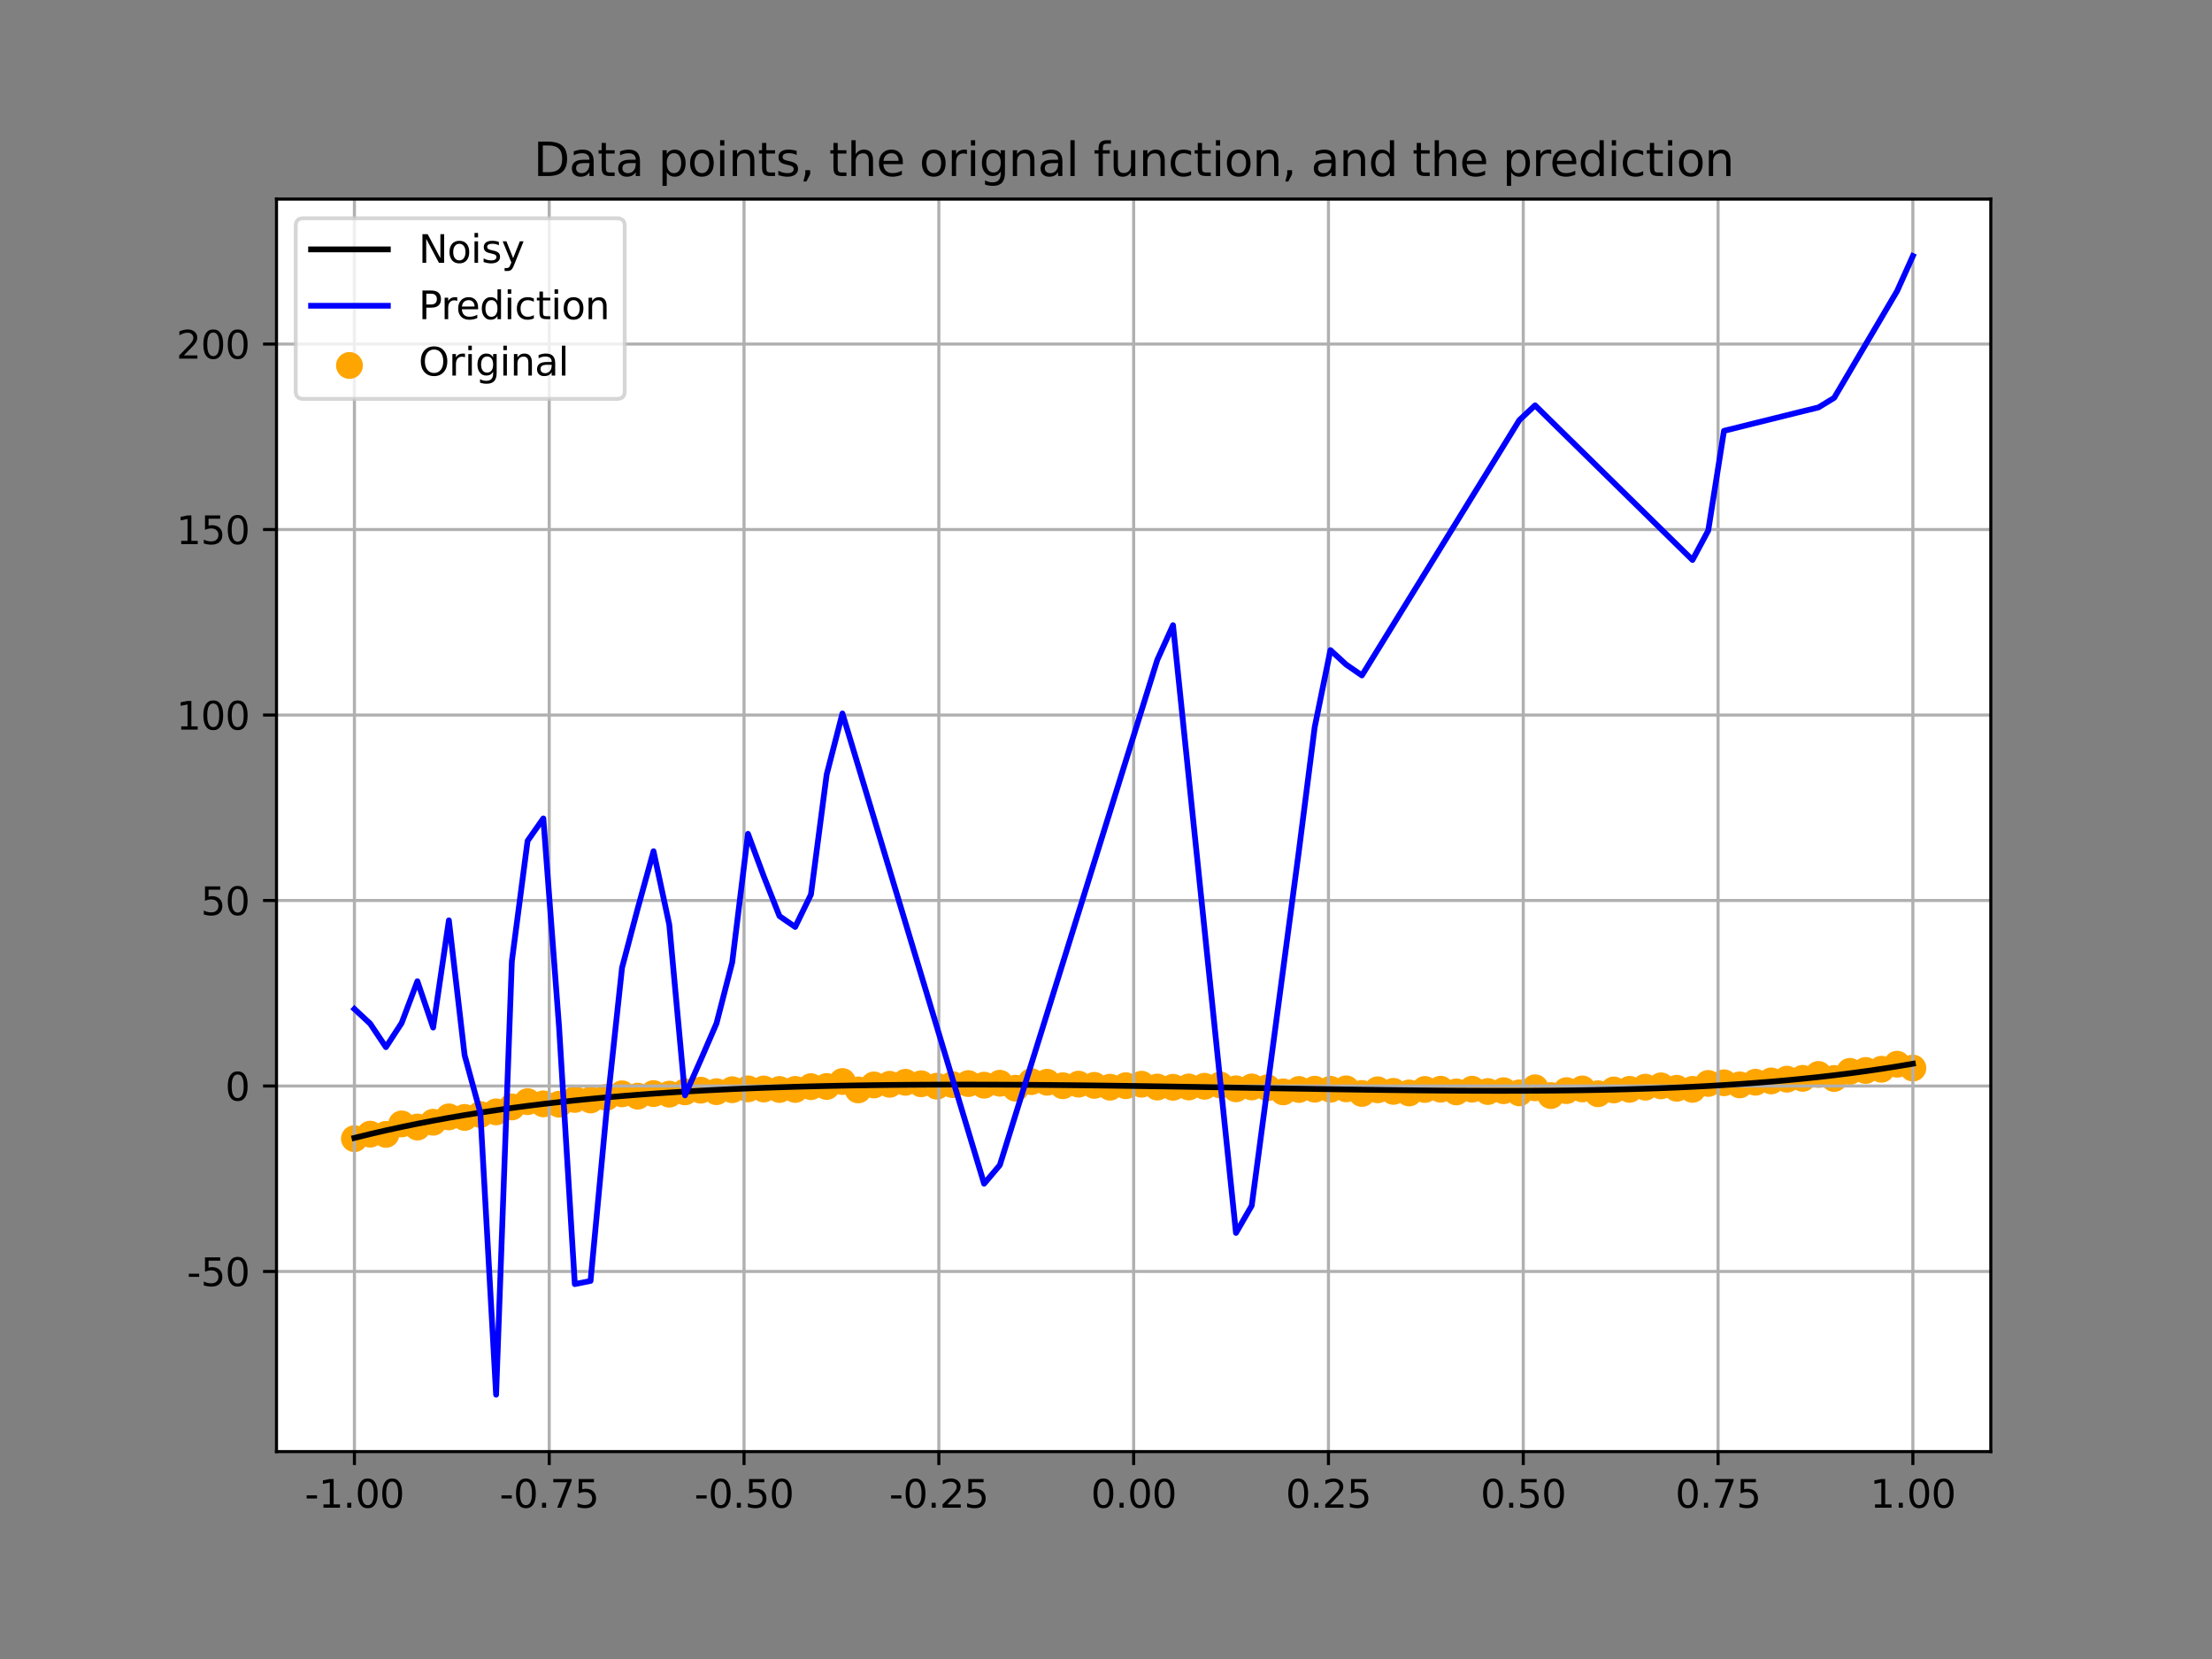 <?xml version="1.0" encoding="utf-8" standalone="no"?>
<!DOCTYPE svg PUBLIC "-//W3C//DTD SVG 1.1//EN"
  "http://www.w3.org/Graphics/SVG/1.1/DTD/svg11.dtd">
<svg height="432pt" version="1.1" viewBox="0 0 576 432" width="576pt" xmlns="http://www.w3.org/2000/svg" xmlns:xlink="http://www.w3.org/1999/xlink">
 <rect x="0" y="0" width="576" height="432" fill="#808080" stroke="none"/>
 <defs>
  <style type="text/css">*{stroke-linecap:butt;stroke-linejoin:round;}</style>
 </defs>
 <g id="figure_1">
  <g id="patch_1">
   <path d="M 0 432 
L 576 432 
L 576 0 
L 0 0 
z
" style="fill:none;"/>
  </g>
  <g id="axes_1">
   <g id="patch_2">
    <path d="M 72 378 
L 518.4 378 
L 518.4 51.84 
L 72 51.84 
z
" style="fill:#ffffff;"/>
   </g>
   <g id="PathCollection_1">
    <defs>
     <path d="M 0 3 
C 0.796 3 1.559 2.684 2.121 2.121 
C 2.684 1.559 3 0.796 3 0 
C 3 -0.796 2.684 -1.559 2.121 -2.121 
C 1.559 -2.684 0.796 -3 0 -3 
C -0.796 -3 -1.559 -2.684 -2.121 -2.121 
C -2.684 -1.559 -3 -0.796 -3 0 
C -3 0.796 -2.684 1.559 -2.121 2.121 
C -1.559 2.684 -0.796 3 0 3 
z
" id="mbd4303f7df" style="stroke:#ffa500;"/>
    </defs>
    <g clip-path="url(#pa6b80280d3)">
     <use style="fill:#ffa500;stroke:#ffa500;" x="92.291" xlink:href="#mbd4303f7df" y="296.512"/>
     <use style="fill:#ffa500;stroke:#ffa500;" x="96.39" xlink:href="#mbd4303f7df" y="295.333"/>
     <use style="fill:#ffa500;stroke:#ffa500;" x="100.489" xlink:href="#mbd4303f7df" y="295.388"/>
     <use style="fill:#ffa500;stroke:#ffa500;" x="104.588" xlink:href="#mbd4303f7df" y="292.669"/>
     <use style="fill:#ffa500;stroke:#ffa500;" x="108.688" xlink:href="#mbd4303f7df" y="293.483"/>
     <use style="fill:#ffa500;stroke:#ffa500;" x="112.787" xlink:href="#mbd4303f7df" y="292.229"/>
     <use style="fill:#ffa500;stroke:#ffa500;" x="116.886" xlink:href="#mbd4303f7df" y="290.832"/>
     <use style="fill:#ffa500;stroke:#ffa500;" x="120.985" xlink:href="#mbd4303f7df" y="290.974"/>
     <use style="fill:#ffa500;stroke:#ffa500;" x="125.084" xlink:href="#mbd4303f7df" y="290.223"/>
     <use style="fill:#ffa500;stroke:#ffa500;" x="129.183" xlink:href="#mbd4303f7df" y="289.533"/>
     <use style="fill:#ffa500;stroke:#ffa500;" x="133.283" xlink:href="#mbd4303f7df" y="288.247"/>
     <use style="fill:#ffa500;stroke:#ffa500;" x="137.382" xlink:href="#mbd4303f7df" y="286.864"/>
     <use style="fill:#ffa500;stroke:#ffa500;" x="141.481" xlink:href="#mbd4303f7df" y="287.444"/>
     <use style="fill:#ffa500;stroke:#ffa500;" x="145.58" xlink:href="#mbd4303f7df" y="287.53"/>
     <use style="fill:#ffa500;stroke:#ffa500;" x="149.679" xlink:href="#mbd4303f7df" y="286.289"/>
     <use style="fill:#ffa500;stroke:#ffa500;" x="153.779" xlink:href="#mbd4303f7df" y="286.427"/>
     <use style="fill:#ffa500;stroke:#ffa500;" x="157.878" xlink:href="#mbd4303f7df" y="285.767"/>
     <use style="fill:#ffa500;stroke:#ffa500;" x="161.977" xlink:href="#mbd4303f7df" y="284.837"/>
     <use style="fill:#ffa500;stroke:#ffa500;" x="166.076" xlink:href="#mbd4303f7df" y="285.438"/>
     <use style="fill:#ffa500;stroke:#ffa500;" x="170.175" xlink:href="#mbd4303f7df" y="284.771"/>
     <use style="fill:#ffa500;stroke:#ffa500;" x="174.274" xlink:href="#mbd4303f7df" y="284.921"/>
     <use style="fill:#ffa500;stroke:#ffa500;" x="178.374" xlink:href="#mbd4303f7df" y="284.317"/>
     <use style="fill:#ffa500;stroke:#ffa500;" x="182.473" xlink:href="#mbd4303f7df" y="283.884"/>
     <use style="fill:#ffa500;stroke:#ffa500;" x="186.572" xlink:href="#mbd4303f7df" y="284.272"/>
     <use style="fill:#ffa500;stroke:#ffa500;" x="190.671" xlink:href="#mbd4303f7df" y="283.763"/>
     <use style="fill:#ffa500;stroke:#ffa500;" x="194.77" xlink:href="#mbd4303f7df" y="283.538"/>
     <use style="fill:#ffa500;stroke:#ffa500;" x="198.869" xlink:href="#mbd4303f7df" y="283.573"/>
     <use style="fill:#ffa500;stroke:#ffa500;" x="202.969" xlink:href="#mbd4303f7df" y="283.697"/>
     <use style="fill:#ffa500;stroke:#ffa500;" x="207.068" xlink:href="#mbd4303f7df" y="283.684"/>
     <use style="fill:#ffa500;stroke:#ffa500;" x="211.167" xlink:href="#mbd4303f7df" y="282.96"/>
     <use style="fill:#ffa500;stroke:#ffa500;" x="215.266" xlink:href="#mbd4303f7df" y="282.918"/>
     <use style="fill:#ffa500;stroke:#ffa500;" x="219.365" xlink:href="#mbd4303f7df" y="281.626"/>
     <use style="fill:#ffa500;stroke:#ffa500;" x="223.464" xlink:href="#mbd4303f7df" y="283.808"/>
     <use style="fill:#ffa500;stroke:#ffa500;" x="227.564" xlink:href="#mbd4303f7df" y="282.518"/>
     <use style="fill:#ffa500;stroke:#ffa500;" x="231.663" xlink:href="#mbd4303f7df" y="282.345"/>
     <use style="fill:#ffa500;stroke:#ffa500;" x="235.762" xlink:href="#mbd4303f7df" y="281.829"/>
     <use style="fill:#ffa500;stroke:#ffa500;" x="239.861" xlink:href="#mbd4303f7df" y="282.215"/>
     <use style="fill:#ffa500;stroke:#ffa500;" x="243.96" xlink:href="#mbd4303f7df" y="282.846"/>
     <use style="fill:#ffa500;stroke:#ffa500;" x="248.06" xlink:href="#mbd4303f7df" y="282.428"/>
     <use style="fill:#ffa500;stroke:#ffa500;" x="252.159" xlink:href="#mbd4303f7df" y="282.164"/>
     <use style="fill:#ffa500;stroke:#ffa500;" x="256.258" xlink:href="#mbd4303f7df" y="282.584"/>
     <use style="fill:#ffa500;stroke:#ffa500;" x="260.357" xlink:href="#mbd4303f7df" y="282.073"/>
     <use style="fill:#ffa500;stroke:#ffa500;" x="264.456" xlink:href="#mbd4303f7df" y="283.368"/>
     <use style="fill:#ffa500;stroke:#ffa500;" x="268.555" xlink:href="#mbd4303f7df" y="281.656"/>
     <use style="fill:#ffa500;stroke:#ffa500;" x="272.655" xlink:href="#mbd4303f7df" y="281.815"/>
     <use style="fill:#ffa500;stroke:#ffa500;" x="276.754" xlink:href="#mbd4303f7df" y="282.724"/>
     <use style="fill:#ffa500;stroke:#ffa500;" x="280.853" xlink:href="#mbd4303f7df" y="282.309"/>
     <use style="fill:#ffa500;stroke:#ffa500;" x="284.952" xlink:href="#mbd4303f7df" y="282.628"/>
     <use style="fill:#ffa500;stroke:#ffa500;" x="289.051" xlink:href="#mbd4303f7df" y="283.103"/>
     <use style="fill:#ffa500;stroke:#ffa500;" x="293.15" xlink:href="#mbd4303f7df" y="282.716"/>
     <use style="fill:#ffa500;stroke:#ffa500;" x="297.25" xlink:href="#mbd4303f7df" y="282.333"/>
     <use style="fill:#ffa500;stroke:#ffa500;" x="301.349" xlink:href="#mbd4303f7df" y="283.062"/>
     <use style="fill:#ffa500;stroke:#ffa500;" x="305.448" xlink:href="#mbd4303f7df" y="283.124"/>
     <use style="fill:#ffa500;stroke:#ffa500;" x="309.547" xlink:href="#mbd4303f7df" y="283.044"/>
     <use style="fill:#ffa500;stroke:#ffa500;" x="313.646" xlink:href="#mbd4303f7df" y="282.867"/>
     <use style="fill:#ffa500;stroke:#ffa500;" x="317.745" xlink:href="#mbd4303f7df" y="282.528"/>
     <use style="fill:#ffa500;stroke:#ffa500;" x="321.845" xlink:href="#mbd4303f7df" y="283.522"/>
     <use style="fill:#ffa500;stroke:#ffa500;" x="325.944" xlink:href="#mbd4303f7df" y="283.04"/>
     <use style="fill:#ffa500;stroke:#ffa500;" x="330.043" xlink:href="#mbd4303f7df" y="283.252"/>
     <use style="fill:#ffa500;stroke:#ffa500;" x="334.142" xlink:href="#mbd4303f7df" y="284.324"/>
     <use style="fill:#ffa500;stroke:#ffa500;" x="338.241" xlink:href="#mbd4303f7df" y="283.698"/>
     <use style="fill:#ffa500;stroke:#ffa500;" x="342.34" xlink:href="#mbd4303f7df" y="283.627"/>
     <use style="fill:#ffa500;stroke:#ffa500;" x="346.44" xlink:href="#mbd4303f7df" y="283.648"/>
     <use style="fill:#ffa500;stroke:#ffa500;" x="350.539" xlink:href="#mbd4303f7df" y="283.534"/>
     <use style="fill:#ffa500;stroke:#ffa500;" x="354.638" xlink:href="#mbd4303f7df" y="284.737"/>
     <use style="fill:#ffa500;stroke:#ffa500;" x="358.737" xlink:href="#mbd4303f7df" y="283.786"/>
     <use style="fill:#ffa500;stroke:#ffa500;" x="362.836" xlink:href="#mbd4303f7df" y="284.188"/>
     <use style="fill:#ffa500;stroke:#ffa500;" x="366.936" xlink:href="#mbd4303f7df" y="284.603"/>
     <use style="fill:#ffa500;stroke:#ffa500;" x="371.035" xlink:href="#mbd4303f7df" y="283.696"/>
     <use style="fill:#ffa500;stroke:#ffa500;" x="375.134" xlink:href="#mbd4303f7df" y="283.63"/>
     <use style="fill:#ffa500;stroke:#ffa500;" x="379.233" xlink:href="#mbd4303f7df" y="284.329"/>
     <use style="fill:#ffa500;stroke:#ffa500;" x="383.332" xlink:href="#mbd4303f7df" y="283.628"/>
     <use style="fill:#ffa500;stroke:#ffa500;" x="387.431" xlink:href="#mbd4303f7df" y="284.231"/>
     <use style="fill:#ffa500;stroke:#ffa500;" x="391.531" xlink:href="#mbd4303f7df" y="284.018"/>
     <use style="fill:#ffa500;stroke:#ffa500;" x="395.63" xlink:href="#mbd4303f7df" y="284.574"/>
     <use style="fill:#ffa500;stroke:#ffa500;" x="399.729" xlink:href="#mbd4303f7df" y="283.26"/>
     <use style="fill:#ffa500;stroke:#ffa500;" x="403.828" xlink:href="#mbd4303f7df" y="285.279"/>
     <use style="fill:#ffa500;stroke:#ffa500;" x="407.927" xlink:href="#mbd4303f7df" y="283.996"/>
     <use style="fill:#ffa500;stroke:#ffa500;" x="412.026" xlink:href="#mbd4303f7df" y="283.558"/>
     <use style="fill:#ffa500;stroke:#ffa500;" x="416.126" xlink:href="#mbd4303f7df" y="284.804"/>
     <use style="fill:#ffa500;stroke:#ffa500;" x="420.225" xlink:href="#mbd4303f7df" y="283.824"/>
     <use style="fill:#ffa500;stroke:#ffa500;" x="424.324" xlink:href="#mbd4303f7df" y="283.664"/>
     <use style="fill:#ffa500;stroke:#ffa500;" x="428.423" xlink:href="#mbd4303f7df" y="283.103"/>
     <use style="fill:#ffa500;stroke:#ffa500;" x="432.522" xlink:href="#mbd4303f7df" y="282.753"/>
     <use style="fill:#ffa500;stroke:#ffa500;" x="436.621" xlink:href="#mbd4303f7df" y="283.384"/>
     <use style="fill:#ffa500;stroke:#ffa500;" x="440.721" xlink:href="#mbd4303f7df" y="283.668"/>
     <use style="fill:#ffa500;stroke:#ffa500;" x="444.82" xlink:href="#mbd4303f7df" y="282.125"/>
     <use style="fill:#ffa500;stroke:#ffa500;" x="448.919" xlink:href="#mbd4303f7df" y="281.957"/>
     <use style="fill:#ffa500;stroke:#ffa500;" x="453.018" xlink:href="#mbd4303f7df" y="282.501"/>
     <use style="fill:#ffa500;stroke:#ffa500;" x="457.117" xlink:href="#mbd4303f7df" y="281.812"/>
     <use style="fill:#ffa500;stroke:#ffa500;" x="461.217" xlink:href="#mbd4303f7df" y="281.469"/>
     <use style="fill:#ffa500;stroke:#ffa500;" x="465.316" xlink:href="#mbd4303f7df" y="281.02"/>
     <use style="fill:#ffa500;stroke:#ffa500;" x="469.415" xlink:href="#mbd4303f7df" y="280.8"/>
     <use style="fill:#ffa500;stroke:#ffa500;" x="473.514" xlink:href="#mbd4303f7df" y="279.788"/>
     <use style="fill:#ffa500;stroke:#ffa500;" x="477.613" xlink:href="#mbd4303f7df" y="280.836"/>
     <use style="fill:#ffa500;stroke:#ffa500;" x="481.712" xlink:href="#mbd4303f7df" y="278.983"/>
     <use style="fill:#ffa500;stroke:#ffa500;" x="485.812" xlink:href="#mbd4303f7df" y="278.749"/>
     <use style="fill:#ffa500;stroke:#ffa500;" x="489.911" xlink:href="#mbd4303f7df" y="278.439"/>
     <use style="fill:#ffa500;stroke:#ffa500;" x="494.01" xlink:href="#mbd4303f7df" y="277.121"/>
     <use style="fill:#ffa500;stroke:#ffa500;" x="498.109" xlink:href="#mbd4303f7df" y="278.123"/>
    </g>
   </g>
   <g id="matplotlib.axis_1">
    <g id="xtick_1">
     <g id="line2d_1">
      <path clip-path="url(#pa6b80280d3)" d="M 92.291 378 
L 92.291 51.84 
" style="fill:none;stroke:#b0b0b0;stroke-linecap:square;stroke-width:0.8;"/>
     </g>
     <g id="line2d_2">
      <defs>
       <path d="M 0 0 
L 0 3.5 
" id="m84999d32af" style="stroke:#000000;stroke-width:0.8;"/>
      </defs>
      <g>
       <use style="stroke:#000000;stroke-width:0.8;" x="92.291" xlink:href="#m84999d32af" y="378"/>
      </g>
     </g>
     <g id="text_1">
      <!-- -1.00 -->
      <g transform="translate(79.354 392.598)scale(0.1 -0.1)">
       <defs>
        <path d="M 313 2009 
L 1997 2009 
L 1997 1497 
L 313 1497 
L 313 2009 
z
" id="DejaVuSans-2d" transform="scale(0.016)"/>
        <path d="M 794 531 
L 1825 531 
L 1825 4091 
L 703 3866 
L 703 4441 
L 1819 4666 
L 2450 4666 
L 2450 531 
L 3481 531 
L 3481 0 
L 794 0 
L 794 531 
z
" id="DejaVuSans-31" transform="scale(0.016)"/>
        <path d="M 684 794 
L 1344 794 
L 1344 0 
L 684 0 
L 684 794 
z
" id="DejaVuSans-2e" transform="scale(0.016)"/>
        <path d="M 2034 4250 
Q 1547 4250 1301 3770 
Q 1056 3291 1056 2328 
Q 1056 1369 1301 889 
Q 1547 409 2034 409 
Q 2525 409 2770 889 
Q 3016 1369 3016 2328 
Q 3016 3291 2770 3770 
Q 2525 4250 2034 4250 
z
M 2034 4750 
Q 2819 4750 3233 4129 
Q 3647 3509 3647 2328 
Q 3647 1150 3233 529 
Q 2819 -91 2034 -91 
Q 1250 -91 836 529 
Q 422 1150 422 2328 
Q 422 3509 836 4129 
Q 1250 4750 2034 4750 
z
" id="DejaVuSans-30" transform="scale(0.016)"/>
       </defs>
       <use xlink:href="#DejaVuSans-2d"/>
       <use x="36.084" xlink:href="#DejaVuSans-31"/>
       <use x="99.707" xlink:href="#DejaVuSans-2e"/>
       <use x="131.494" xlink:href="#DejaVuSans-30"/>
       <use x="195.117" xlink:href="#DejaVuSans-30"/>
      </g>
     </g>
    </g>
    <g id="xtick_2">
     <g id="line2d_3">
      <path clip-path="url(#pa6b80280d3)" d="M 143.018 378 
L 143.018 51.84 
" style="fill:none;stroke:#b0b0b0;stroke-linecap:square;stroke-width:0.8;"/>
     </g>
     <g id="line2d_4">
      <g>
       <use style="stroke:#000000;stroke-width:0.8;" x="143.018" xlink:href="#m84999d32af" y="378"/>
      </g>
     </g>
     <g id="text_2">
      <!-- -0.75 -->
      <g transform="translate(130.081 392.598)scale(0.1 -0.1)">
       <defs>
        <path d="M 525 4666 
L 3525 4666 
L 3525 4397 
L 1831 0 
L 1172 0 
L 2766 4134 
L 525 4134 
L 525 4666 
z
" id="DejaVuSans-37" transform="scale(0.016)"/>
        <path d="M 691 4666 
L 3169 4666 
L 3169 4134 
L 1269 4134 
L 1269 2991 
Q 1406 3038 1543 3061 
Q 1681 3084 1819 3084 
Q 2600 3084 3056 2656 
Q 3513 2228 3513 1497 
Q 3513 744 3044 326 
Q 2575 -91 1722 -91 
Q 1428 -91 1123 -41 
Q 819 9 494 109 
L 494 744 
Q 775 591 1075 516 
Q 1375 441 1709 441 
Q 2250 441 2565 725 
Q 2881 1009 2881 1497 
Q 2881 1984 2565 2268 
Q 2250 2553 1709 2553 
Q 1456 2553 1204 2497 
Q 953 2441 691 2322 
L 691 4666 
z
" id="DejaVuSans-35" transform="scale(0.016)"/>
       </defs>
       <use xlink:href="#DejaVuSans-2d"/>
       <use x="36.084" xlink:href="#DejaVuSans-30"/>
       <use x="99.707" xlink:href="#DejaVuSans-2e"/>
       <use x="131.494" xlink:href="#DejaVuSans-37"/>
       <use x="195.117" xlink:href="#DejaVuSans-35"/>
      </g>
     </g>
    </g>
    <g id="xtick_3">
     <g id="line2d_5">
      <path clip-path="url(#pa6b80280d3)" d="M 193.745 378 
L 193.745 51.84 
" style="fill:none;stroke:#b0b0b0;stroke-linecap:square;stroke-width:0.8;"/>
     </g>
     <g id="line2d_6">
      <g>
       <use style="stroke:#000000;stroke-width:0.8;" x="193.745" xlink:href="#m84999d32af" y="378"/>
      </g>
     </g>
     <g id="text_3">
      <!-- -0.50 -->
      <g transform="translate(180.809 392.598)scale(0.1 -0.1)">
       <use xlink:href="#DejaVuSans-2d"/>
       <use x="36.084" xlink:href="#DejaVuSans-30"/>
       <use x="99.707" xlink:href="#DejaVuSans-2e"/>
       <use x="131.494" xlink:href="#DejaVuSans-35"/>
       <use x="195.117" xlink:href="#DejaVuSans-30"/>
      </g>
     </g>
    </g>
    <g id="xtick_4">
     <g id="line2d_7">
      <path clip-path="url(#pa6b80280d3)" d="M 244.473 378 
L 244.473 51.84 
" style="fill:none;stroke:#b0b0b0;stroke-linecap:square;stroke-width:0.8;"/>
     </g>
     <g id="line2d_8">
      <g>
       <use style="stroke:#000000;stroke-width:0.8;" x="244.473" xlink:href="#m84999d32af" y="378"/>
      </g>
     </g>
     <g id="text_4">
      <!-- -0.25 -->
      <g transform="translate(231.536 392.598)scale(0.1 -0.1)">
       <defs>
        <path d="M 1228 531 
L 3431 531 
L 3431 0 
L 469 0 
L 469 531 
Q 828 903 1448 1529 
Q 2069 2156 2228 2338 
Q 2531 2678 2651 2914 
Q 2772 3150 2772 3378 
Q 2772 3750 2511 3984 
Q 2250 4219 1831 4219 
Q 1534 4219 1204 4116 
Q 875 4013 500 3803 
L 500 4441 
Q 881 4594 1212 4672 
Q 1544 4750 1819 4750 
Q 2544 4750 2975 4387 
Q 3406 4025 3406 3419 
Q 3406 3131 3298 2873 
Q 3191 2616 2906 2266 
Q 2828 2175 2409 1742 
Q 1991 1309 1228 531 
z
" id="DejaVuSans-32" transform="scale(0.016)"/>
       </defs>
       <use xlink:href="#DejaVuSans-2d"/>
       <use x="36.084" xlink:href="#DejaVuSans-30"/>
       <use x="99.707" xlink:href="#DejaVuSans-2e"/>
       <use x="131.494" xlink:href="#DejaVuSans-32"/>
       <use x="195.117" xlink:href="#DejaVuSans-35"/>
      </g>
     </g>
    </g>
    <g id="xtick_5">
     <g id="line2d_9">
      <path clip-path="url(#pa6b80280d3)" d="M 295.2 378 
L 295.2 51.84 
" style="fill:none;stroke:#b0b0b0;stroke-linecap:square;stroke-width:0.8;"/>
     </g>
     <g id="line2d_10">
      <g>
       <use style="stroke:#000000;stroke-width:0.8;" x="295.2" xlink:href="#m84999d32af" y="378"/>
      </g>
     </g>
     <g id="text_5">
      <!-- 0.00 -->
      <g transform="translate(284.067 392.598)scale(0.1 -0.1)">
       <use xlink:href="#DejaVuSans-30"/>
       <use x="63.623" xlink:href="#DejaVuSans-2e"/>
       <use x="95.41" xlink:href="#DejaVuSans-30"/>
       <use x="159.033" xlink:href="#DejaVuSans-30"/>
      </g>
     </g>
    </g>
    <g id="xtick_6">
     <g id="line2d_11">
      <path clip-path="url(#pa6b80280d3)" d="M 345.927 378 
L 345.927 51.84 
" style="fill:none;stroke:#b0b0b0;stroke-linecap:square;stroke-width:0.8;"/>
     </g>
     <g id="line2d_12">
      <g>
       <use style="stroke:#000000;stroke-width:0.8;" x="345.927" xlink:href="#m84999d32af" y="378"/>
      </g>
     </g>
     <g id="text_6">
      <!-- 0.25 -->
      <g transform="translate(334.794 392.598)scale(0.1 -0.1)">
       <use xlink:href="#DejaVuSans-30"/>
       <use x="63.623" xlink:href="#DejaVuSans-2e"/>
       <use x="95.41" xlink:href="#DejaVuSans-32"/>
       <use x="159.033" xlink:href="#DejaVuSans-35"/>
      </g>
     </g>
    </g>
    <g id="xtick_7">
     <g id="line2d_13">
      <path clip-path="url(#pa6b80280d3)" d="M 396.655 378 
L 396.655 51.84 
" style="fill:none;stroke:#b0b0b0;stroke-linecap:square;stroke-width:0.8;"/>
     </g>
     <g id="line2d_14">
      <g>
       <use style="stroke:#000000;stroke-width:0.8;" x="396.655" xlink:href="#m84999d32af" y="378"/>
      </g>
     </g>
     <g id="text_7">
      <!-- 0.50 -->
      <g transform="translate(385.522 392.598)scale(0.1 -0.1)">
       <use xlink:href="#DejaVuSans-30"/>
       <use x="63.623" xlink:href="#DejaVuSans-2e"/>
       <use x="95.41" xlink:href="#DejaVuSans-35"/>
       <use x="159.033" xlink:href="#DejaVuSans-30"/>
      </g>
     </g>
    </g>
    <g id="xtick_8">
     <g id="line2d_15">
      <path clip-path="url(#pa6b80280d3)" d="M 447.382 378 
L 447.382 51.84 
" style="fill:none;stroke:#b0b0b0;stroke-linecap:square;stroke-width:0.8;"/>
     </g>
     <g id="line2d_16">
      <g>
       <use style="stroke:#000000;stroke-width:0.8;" x="447.382" xlink:href="#m84999d32af" y="378"/>
      </g>
     </g>
     <g id="text_8">
      <!-- 0.75 -->
      <g transform="translate(436.249 392.598)scale(0.1 -0.1)">
       <use xlink:href="#DejaVuSans-30"/>
       <use x="63.623" xlink:href="#DejaVuSans-2e"/>
       <use x="95.41" xlink:href="#DejaVuSans-37"/>
       <use x="159.033" xlink:href="#DejaVuSans-35"/>
      </g>
     </g>
    </g>
    <g id="xtick_9">
     <g id="line2d_17">
      <path clip-path="url(#pa6b80280d3)" d="M 498.109 378 
L 498.109 51.84 
" style="fill:none;stroke:#b0b0b0;stroke-linecap:square;stroke-width:0.8;"/>
     </g>
     <g id="line2d_18">
      <g>
       <use style="stroke:#000000;stroke-width:0.8;" x="498.109" xlink:href="#m84999d32af" y="378"/>
      </g>
     </g>
     <g id="text_9">
      <!-- 1.00 -->
      <g transform="translate(486.976 392.598)scale(0.1 -0.1)">
       <use xlink:href="#DejaVuSans-31"/>
       <use x="63.623" xlink:href="#DejaVuSans-2e"/>
       <use x="95.41" xlink:href="#DejaVuSans-30"/>
       <use x="159.033" xlink:href="#DejaVuSans-30"/>
      </g>
     </g>
    </g>
   </g>
   <g id="matplotlib.axis_2">
    <g id="ytick_1">
     <g id="line2d_19">
      <path clip-path="url(#pa6b80280d3)" d="M 72 331.086 
L 518.4 331.086 
" style="fill:none;stroke:#b0b0b0;stroke-linecap:square;stroke-width:0.8;"/>
     </g>
     <g id="line2d_20">
      <defs>
       <path d="M 0 0 
L -3.5 0 
" id="m58cf3c3dc5" style="stroke:#000000;stroke-width:0.8;"/>
      </defs>
      <g>
       <use style="stroke:#000000;stroke-width:0.8;" x="72" xlink:href="#m58cf3c3dc5" y="331.086"/>
      </g>
     </g>
     <g id="text_10">
      <!-- -50 -->
      <g transform="translate(48.667 334.885)scale(0.1 -0.1)">
       <use xlink:href="#DejaVuSans-2d"/>
       <use x="36.084" xlink:href="#DejaVuSans-35"/>
       <use x="99.707" xlink:href="#DejaVuSans-30"/>
      </g>
     </g>
    </g>
    <g id="ytick_2">
     <g id="line2d_21">
      <path clip-path="url(#pa6b80280d3)" d="M 72 282.787 
L 518.4 282.787 
" style="fill:none;stroke:#b0b0b0;stroke-linecap:square;stroke-width:0.8;"/>
     </g>
     <g id="line2d_22">
      <g>
       <use style="stroke:#000000;stroke-width:0.8;" x="72" xlink:href="#m58cf3c3dc5" y="282.787"/>
      </g>
     </g>
     <g id="text_11">
      <!-- 0 -->
      <g transform="translate(58.638 286.586)scale(0.1 -0.1)">
       <use xlink:href="#DejaVuSans-30"/>
      </g>
     </g>
    </g>
    <g id="ytick_3">
     <g id="line2d_23">
      <path clip-path="url(#pa6b80280d3)" d="M 72 234.488 
L 518.4 234.488 
" style="fill:none;stroke:#b0b0b0;stroke-linecap:square;stroke-width:0.8;"/>
     </g>
     <g id="line2d_24">
      <g>
       <use style="stroke:#000000;stroke-width:0.8;" x="72" xlink:href="#m58cf3c3dc5" y="234.488"/>
      </g>
     </g>
     <g id="text_12">
      <!-- 50 -->
      <g transform="translate(52.275 238.287)scale(0.1 -0.1)">
       <use xlink:href="#DejaVuSans-35"/>
       <use x="63.623" xlink:href="#DejaVuSans-30"/>
      </g>
     </g>
    </g>
    <g id="ytick_4">
     <g id="line2d_25">
      <path clip-path="url(#pa6b80280d3)" d="M 72 186.189 
L 518.4 186.189 
" style="fill:none;stroke:#b0b0b0;stroke-linecap:square;stroke-width:0.8;"/>
     </g>
     <g id="line2d_26">
      <g>
       <use style="stroke:#000000;stroke-width:0.8;" x="72" xlink:href="#m58cf3c3dc5" y="186.189"/>
      </g>
     </g>
     <g id="text_13">
      <!-- 100 -->
      <g transform="translate(45.913 189.988)scale(0.1 -0.1)">
       <use xlink:href="#DejaVuSans-31"/>
       <use x="63.623" xlink:href="#DejaVuSans-30"/>
       <use x="127.246" xlink:href="#DejaVuSans-30"/>
      </g>
     </g>
    </g>
    <g id="ytick_5">
     <g id="line2d_27">
      <path clip-path="url(#pa6b80280d3)" d="M 72 137.89 
L 518.4 137.89 
" style="fill:none;stroke:#b0b0b0;stroke-linecap:square;stroke-width:0.8;"/>
     </g>
     <g id="line2d_28">
      <g>
       <use style="stroke:#000000;stroke-width:0.8;" x="72" xlink:href="#m58cf3c3dc5" y="137.89"/>
      </g>
     </g>
     <g id="text_14">
      <!-- 150 -->
      <g transform="translate(45.913 141.689)scale(0.1 -0.1)">
       <use xlink:href="#DejaVuSans-31"/>
       <use x="63.623" xlink:href="#DejaVuSans-35"/>
       <use x="127.246" xlink:href="#DejaVuSans-30"/>
      </g>
     </g>
    </g>
    <g id="ytick_6">
     <g id="line2d_29">
      <path clip-path="url(#pa6b80280d3)" d="M 72 89.591 
L 518.4 89.591 
" style="fill:none;stroke:#b0b0b0;stroke-linecap:square;stroke-width:0.8;"/>
     </g>
     <g id="line2d_30">
      <g>
       <use style="stroke:#000000;stroke-width:0.8;" x="72" xlink:href="#m58cf3c3dc5" y="89.591"/>
      </g>
     </g>
     <g id="text_15">
      <!-- 200 -->
      <g transform="translate(45.913 93.39)scale(0.1 -0.1)">
       <use xlink:href="#DejaVuSans-32"/>
       <use x="63.623" xlink:href="#DejaVuSans-30"/>
       <use x="127.246" xlink:href="#DejaVuSans-30"/>
      </g>
     </g>
    </g>
   </g>
   <g id="line2d_31">
    <path clip-path="url(#pa6b80280d3)" d="M 92.291 296.311 
L 96.39 295.305 
L 100.489 294.356 
L 104.588 293.461 
L 108.688 292.617 
L 112.787 291.823 
L 116.886 291.075 
L 120.985 290.372 
L 125.084 289.712 
L 129.183 289.093 
L 133.283 288.514 
L 137.382 287.971 
L 141.481 287.464 
L 145.58 286.991 
L 149.679 286.549 
L 153.779 286.139 
L 157.878 285.758 
L 161.977 285.404 
L 166.076 285.077 
L 170.175 284.775 
L 174.274 284.497 
L 178.374 284.242 
L 182.473 284.008 
L 186.572 283.794 
L 190.671 283.6 
L 194.77 283.424 
L 198.869 283.265 
L 202.969 283.124 
L 207.068 282.997 
L 211.167 282.886 
L 215.266 282.788 
L 219.365 282.704 
L 223.464 282.632 
L 227.564 282.572 
L 231.663 282.524 
L 235.762 282.485 
L 239.861 282.457 
L 243.96 282.438 
L 248.06 282.428 
L 252.159 282.426 
L 256.258 282.432 
L 260.357 282.446 
L 264.456 282.466 
L 268.555 282.492 
L 272.655 282.524 
L 276.754 282.562 
L 280.853 282.604 
L 284.952 282.652 
L 289.051 282.703 
L 293.15 282.758 
L 297.25 282.817 
L 301.349 282.878 
L 305.448 282.942 
L 309.547 283.008 
L 313.646 283.076 
L 317.745 283.145 
L 321.845 283.215 
L 325.944 283.286 
L 330.043 283.356 
L 334.142 283.426 
L 338.241 283.495 
L 342.34 283.563 
L 346.44 283.628 
L 350.539 283.692 
L 354.638 283.752 
L 358.737 283.808 
L 362.836 283.86 
L 366.936 283.908 
L 371.035 283.949 
L 375.134 283.985 
L 379.233 284.014 
L 383.332 284.035 
L 387.431 284.047 
L 391.531 284.05 
L 395.63 284.043 
L 399.729 284.025 
L 403.828 283.995 
L 407.927 283.952 
L 412.026 283.894 
L 416.126 283.822 
L 420.225 283.733 
L 424.324 283.626 
L 428.423 283.501 
L 432.522 283.356 
L 436.621 283.189 
L 440.721 282.999 
L 444.82 282.785 
L 448.919 282.545 
L 453.018 282.278 
L 457.117 281.981 
L 461.217 281.654 
L 465.316 281.293 
L 469.415 280.899 
L 473.514 280.467 
L 477.613 279.997 
L 481.712 279.486 
L 485.812 278.932 
L 489.911 278.334 
L 494.01 277.687 
L 498.109 276.991 
" style="fill:none;stroke:#000000;stroke-linecap:square;stroke-width:1.5;"/>
   </g>
   <g id="line2d_32">
    <path clip-path="url(#pa6b80280d3)" d="M 92.291 262.74 
L 96.39 266.553 
L 100.489 272.677 
L 104.588 266.385 
L 108.688 255.506 
L 112.787 267.575 
L 116.886 239.662 
L 120.985 274.778 
L 125.084 289.761 
L 129.183 363.175 
L 133.283 250.312 
L 137.382 218.961 
L 141.481 213.117 
L 145.58 267.455 
L 149.679 334.376 
L 153.779 333.552 
L 157.878 290.038 
L 161.977 252.001 
L 166.076 236.526 
L 170.175 221.657 
L 174.274 240.758 
L 178.374 285.226 
L 182.473 275.988 
L 186.572 266.502 
L 190.671 250.558 
L 194.77 217.117 
L 198.869 228.159 
L 202.969 238.54 
L 207.068 241.374 
L 211.167 232.935 
L 215.266 201.677 
L 219.365 185.785 
L 223.464 199.39 
L 227.564 212.996 
L 231.663 226.602 
L 235.762 240.207 
L 239.861 253.814 
L 243.96 267.42 
L 248.06 281.026 
L 252.159 294.63 
L 256.258 308.238 
L 260.357 303.386 
L 264.456 290.232 
L 268.555 277.078 
L 272.655 263.926 
L 276.754 250.771 
L 280.853 237.621 
L 284.952 224.469 
L 289.051 211.315 
L 293.15 198.161 
L 297.25 185.01 
L 301.349 171.856 
L 305.448 162.799 
L 309.547 202.364 
L 313.646 241.928 
L 317.745 281.491 
L 321.845 321.058 
L 325.944 313.954 
L 330.043 283.135 
L 334.142 252.312 
L 338.241 221.494 
L 342.34 189.386 
L 346.44 169.284 
L 350.539 173.054 
L 354.638 175.881 
L 358.737 169.235 
L 362.836 162.59 
L 366.936 155.942 
L 371.035 149.294 
L 375.134 142.647 
L 379.233 135.997 
L 383.332 129.35 
L 387.431 122.704 
L 391.531 116.056 
L 395.63 109.408 
L 399.729 105.548 
L 403.828 109.576 
L 407.927 113.603 
L 412.026 117.629 
L 416.126 121.655 
L 420.225 125.682 
L 424.324 129.711 
L 428.423 133.736 
L 432.522 137.765 
L 436.621 141.791 
L 440.721 145.816 
L 444.82 138.158 
L 448.919 112.189 
L 453.018 111.175 
L 457.117 110.151 
L 461.217 109.137 
L 465.316 108.116 
L 469.415 107.101 
L 473.514 106.101 
L 477.613 103.603 
L 481.712 96.651 
L 485.812 89.689 
L 489.911 82.734 
L 494.01 75.773 
L 498.109 66.665 
" style="fill:none;stroke:#0000ff;stroke-linecap:square;stroke-width:1.5;"/>
   </g>
   <g id="patch_3">
    <path d="M 72 378 
L 72 51.84 
" style="fill:none;stroke:#000000;stroke-linecap:square;stroke-linejoin:miter;stroke-width:0.8;"/>
   </g>
   <g id="patch_4">
    <path d="M 518.4 378 
L 518.4 51.84 
" style="fill:none;stroke:#000000;stroke-linecap:square;stroke-linejoin:miter;stroke-width:0.8;"/>
   </g>
   <g id="patch_5">
    <path d="M 72 378 
L 518.4 378 
" style="fill:none;stroke:#000000;stroke-linecap:square;stroke-linejoin:miter;stroke-width:0.8;"/>
   </g>
   <g id="patch_6">
    <path d="M 72 51.84 
L 518.4 51.84 
" style="fill:none;stroke:#000000;stroke-linecap:square;stroke-linejoin:miter;stroke-width:0.8;"/>
   </g>
   <g id="text_16">
    <!-- Data points, the orignal function, and the prediction -->
    <g transform="translate(138.934 45.84)scale(0.12 -0.12)">
     <defs>
      <path d="M 1259 4147 
L 1259 519 
L 2022 519 
Q 2988 519 3436 956 
Q 3884 1394 3884 2338 
Q 3884 3275 3436 3711 
Q 2988 4147 2022 4147 
L 1259 4147 
z
M 628 4666 
L 1925 4666 
Q 3281 4666 3915 4102 
Q 4550 3538 4550 2338 
Q 4550 1131 3912 565 
Q 3275 0 1925 0 
L 628 0 
L 628 4666 
z
" id="DejaVuSans-44" transform="scale(0.016)"/>
      <path d="M 2194 1759 
Q 1497 1759 1228 1600 
Q 959 1441 959 1056 
Q 959 750 1161 570 
Q 1363 391 1709 391 
Q 2188 391 2477 730 
Q 2766 1069 2766 1631 
L 2766 1759 
L 2194 1759 
z
M 3341 1997 
L 3341 0 
L 2766 0 
L 2766 531 
Q 2569 213 2275 61 
Q 1981 -91 1556 -91 
Q 1019 -91 701 211 
Q 384 513 384 1019 
Q 384 1609 779 1909 
Q 1175 2209 1959 2209 
L 2766 2209 
L 2766 2266 
Q 2766 2663 2505 2880 
Q 2244 3097 1772 3097 
Q 1472 3097 1187 3025 
Q 903 2953 641 2809 
L 641 3341 
Q 956 3463 1253 3523 
Q 1550 3584 1831 3584 
Q 2591 3584 2966 3190 
Q 3341 2797 3341 1997 
z
" id="DejaVuSans-61" transform="scale(0.016)"/>
      <path d="M 1172 4494 
L 1172 3500 
L 2356 3500 
L 2356 3053 
L 1172 3053 
L 1172 1153 
Q 1172 725 1289 603 
Q 1406 481 1766 481 
L 2356 481 
L 2356 0 
L 1766 0 
Q 1100 0 847 248 
Q 594 497 594 1153 
L 594 3053 
L 172 3053 
L 172 3500 
L 594 3500 
L 594 4494 
L 1172 4494 
z
" id="DejaVuSans-74" transform="scale(0.016)"/>
      <path id="DejaVuSans-20" transform="scale(0.016)"/>
      <path d="M 1159 525 
L 1159 -1331 
L 581 -1331 
L 581 3500 
L 1159 3500 
L 1159 2969 
Q 1341 3281 1617 3432 
Q 1894 3584 2278 3584 
Q 2916 3584 3314 3078 
Q 3713 2572 3713 1747 
Q 3713 922 3314 415 
Q 2916 -91 2278 -91 
Q 1894 -91 1617 61 
Q 1341 213 1159 525 
z
M 3116 1747 
Q 3116 2381 2855 2742 
Q 2594 3103 2138 3103 
Q 1681 3103 1420 2742 
Q 1159 2381 1159 1747 
Q 1159 1113 1420 752 
Q 1681 391 2138 391 
Q 2594 391 2855 752 
Q 3116 1113 3116 1747 
z
" id="DejaVuSans-70" transform="scale(0.016)"/>
      <path d="M 1959 3097 
Q 1497 3097 1228 2736 
Q 959 2375 959 1747 
Q 959 1119 1226 758 
Q 1494 397 1959 397 
Q 2419 397 2687 759 
Q 2956 1122 2956 1747 
Q 2956 2369 2687 2733 
Q 2419 3097 1959 3097 
z
M 1959 3584 
Q 2709 3584 3137 3096 
Q 3566 2609 3566 1747 
Q 3566 888 3137 398 
Q 2709 -91 1959 -91 
Q 1206 -91 779 398 
Q 353 888 353 1747 
Q 353 2609 779 3096 
Q 1206 3584 1959 3584 
z
" id="DejaVuSans-6f" transform="scale(0.016)"/>
      <path d="M 603 3500 
L 1178 3500 
L 1178 0 
L 603 0 
L 603 3500 
z
M 603 4863 
L 1178 4863 
L 1178 4134 
L 603 4134 
L 603 4863 
z
" id="DejaVuSans-69" transform="scale(0.016)"/>
      <path d="M 3513 2113 
L 3513 0 
L 2938 0 
L 2938 2094 
Q 2938 2591 2744 2837 
Q 2550 3084 2163 3084 
Q 1697 3084 1428 2787 
Q 1159 2491 1159 1978 
L 1159 0 
L 581 0 
L 581 3500 
L 1159 3500 
L 1159 2956 
Q 1366 3272 1645 3428 
Q 1925 3584 2291 3584 
Q 2894 3584 3203 3211 
Q 3513 2838 3513 2113 
z
" id="DejaVuSans-6e" transform="scale(0.016)"/>
      <path d="M 2834 3397 
L 2834 2853 
Q 2591 2978 2328 3040 
Q 2066 3103 1784 3103 
Q 1356 3103 1142 2972 
Q 928 2841 928 2578 
Q 928 2378 1081 2264 
Q 1234 2150 1697 2047 
L 1894 2003 
Q 2506 1872 2764 1633 
Q 3022 1394 3022 966 
Q 3022 478 2636 193 
Q 2250 -91 1575 -91 
Q 1294 -91 989 -36 
Q 684 19 347 128 
L 347 722 
Q 666 556 975 473 
Q 1284 391 1588 391 
Q 1994 391 2212 530 
Q 2431 669 2431 922 
Q 2431 1156 2273 1281 
Q 2116 1406 1581 1522 
L 1381 1569 
Q 847 1681 609 1914 
Q 372 2147 372 2553 
Q 372 3047 722 3315 
Q 1072 3584 1716 3584 
Q 2034 3584 2315 3537 
Q 2597 3491 2834 3397 
z
" id="DejaVuSans-73" transform="scale(0.016)"/>
      <path d="M 750 794 
L 1409 794 
L 1409 256 
L 897 -744 
L 494 -744 
L 750 256 
L 750 794 
z
" id="DejaVuSans-2c" transform="scale(0.016)"/>
      <path d="M 3513 2113 
L 3513 0 
L 2938 0 
L 2938 2094 
Q 2938 2591 2744 2837 
Q 2550 3084 2163 3084 
Q 1697 3084 1428 2787 
Q 1159 2491 1159 1978 
L 1159 0 
L 581 0 
L 581 4863 
L 1159 4863 
L 1159 2956 
Q 1366 3272 1645 3428 
Q 1925 3584 2291 3584 
Q 2894 3584 3203 3211 
Q 3513 2838 3513 2113 
z
" id="DejaVuSans-68" transform="scale(0.016)"/>
      <path d="M 3597 1894 
L 3597 1613 
L 953 1613 
Q 991 1019 1311 708 
Q 1631 397 2203 397 
Q 2534 397 2845 478 
Q 3156 559 3463 722 
L 3463 178 
Q 3153 47 2828 -22 
Q 2503 -91 2169 -91 
Q 1331 -91 842 396 
Q 353 884 353 1716 
Q 353 2575 817 3079 
Q 1281 3584 2069 3584 
Q 2775 3584 3186 3129 
Q 3597 2675 3597 1894 
z
M 3022 2063 
Q 3016 2534 2758 2815 
Q 2500 3097 2075 3097 
Q 1594 3097 1305 2825 
Q 1016 2553 972 2059 
L 3022 2063 
z
" id="DejaVuSans-65" transform="scale(0.016)"/>
      <path d="M 2631 2963 
Q 2534 3019 2420 3045 
Q 2306 3072 2169 3072 
Q 1681 3072 1420 2755 
Q 1159 2438 1159 1844 
L 1159 0 
L 581 0 
L 581 3500 
L 1159 3500 
L 1159 2956 
Q 1341 3275 1631 3429 
Q 1922 3584 2338 3584 
Q 2397 3584 2469 3576 
Q 2541 3569 2628 3553 
L 2631 2963 
z
" id="DejaVuSans-72" transform="scale(0.016)"/>
      <path d="M 2906 1791 
Q 2906 2416 2648 2759 
Q 2391 3103 1925 3103 
Q 1463 3103 1205 2759 
Q 947 2416 947 1791 
Q 947 1169 1205 825 
Q 1463 481 1925 481 
Q 2391 481 2648 825 
Q 2906 1169 2906 1791 
z
M 3481 434 
Q 3481 -459 3084 -895 
Q 2688 -1331 1869 -1331 
Q 1566 -1331 1297 -1286 
Q 1028 -1241 775 -1147 
L 775 -588 
Q 1028 -725 1275 -790 
Q 1522 -856 1778 -856 
Q 2344 -856 2625 -561 
Q 2906 -266 2906 331 
L 2906 616 
Q 2728 306 2450 153 
Q 2172 0 1784 0 
Q 1141 0 747 490 
Q 353 981 353 1791 
Q 353 2603 747 3093 
Q 1141 3584 1784 3584 
Q 2172 3584 2450 3431 
Q 2728 3278 2906 2969 
L 2906 3500 
L 3481 3500 
L 3481 434 
z
" id="DejaVuSans-67" transform="scale(0.016)"/>
      <path d="M 603 4863 
L 1178 4863 
L 1178 0 
L 603 0 
L 603 4863 
z
" id="DejaVuSans-6c" transform="scale(0.016)"/>
      <path d="M 2375 4863 
L 2375 4384 
L 1825 4384 
Q 1516 4384 1395 4259 
Q 1275 4134 1275 3809 
L 1275 3500 
L 2222 3500 
L 2222 3053 
L 1275 3053 
L 1275 0 
L 697 0 
L 697 3053 
L 147 3053 
L 147 3500 
L 697 3500 
L 697 3744 
Q 697 4328 969 4595 
Q 1241 4863 1831 4863 
L 2375 4863 
z
" id="DejaVuSans-66" transform="scale(0.016)"/>
      <path d="M 544 1381 
L 544 3500 
L 1119 3500 
L 1119 1403 
Q 1119 906 1312 657 
Q 1506 409 1894 409 
Q 2359 409 2629 706 
Q 2900 1003 2900 1516 
L 2900 3500 
L 3475 3500 
L 3475 0 
L 2900 0 
L 2900 538 
Q 2691 219 2414 64 
Q 2138 -91 1772 -91 
Q 1169 -91 856 284 
Q 544 659 544 1381 
z
M 1991 3584 
L 1991 3584 
z
" id="DejaVuSans-75" transform="scale(0.016)"/>
      <path d="M 3122 3366 
L 3122 2828 
Q 2878 2963 2633 3030 
Q 2388 3097 2138 3097 
Q 1578 3097 1268 2742 
Q 959 2388 959 1747 
Q 959 1106 1268 751 
Q 1578 397 2138 397 
Q 2388 397 2633 464 
Q 2878 531 3122 666 
L 3122 134 
Q 2881 22 2623 -34 
Q 2366 -91 2075 -91 
Q 1284 -91 818 406 
Q 353 903 353 1747 
Q 353 2603 823 3093 
Q 1294 3584 2113 3584 
Q 2378 3584 2631 3529 
Q 2884 3475 3122 3366 
z
" id="DejaVuSans-63" transform="scale(0.016)"/>
      <path d="M 2906 2969 
L 2906 4863 
L 3481 4863 
L 3481 0 
L 2906 0 
L 2906 525 
Q 2725 213 2448 61 
Q 2172 -91 1784 -91 
Q 1150 -91 751 415 
Q 353 922 353 1747 
Q 353 2572 751 3078 
Q 1150 3584 1784 3584 
Q 2172 3584 2448 3432 
Q 2725 3281 2906 2969 
z
M 947 1747 
Q 947 1113 1208 752 
Q 1469 391 1925 391 
Q 2381 391 2643 752 
Q 2906 1113 2906 1747 
Q 2906 2381 2643 2742 
Q 2381 3103 1925 3103 
Q 1469 3103 1208 2742 
Q 947 2381 947 1747 
z
" id="DejaVuSans-64" transform="scale(0.016)"/>
     </defs>
     <use xlink:href="#DejaVuSans-44"/>
     <use x="77.002" xlink:href="#DejaVuSans-61"/>
     <use x="138.281" xlink:href="#DejaVuSans-74"/>
     <use x="177.49" xlink:href="#DejaVuSans-61"/>
     <use x="238.77" xlink:href="#DejaVuSans-20"/>
     <use x="270.557" xlink:href="#DejaVuSans-70"/>
     <use x="334.033" xlink:href="#DejaVuSans-6f"/>
     <use x="395.215" xlink:href="#DejaVuSans-69"/>
     <use x="422.998" xlink:href="#DejaVuSans-6e"/>
     <use x="486.377" xlink:href="#DejaVuSans-74"/>
     <use x="525.586" xlink:href="#DejaVuSans-73"/>
     <use x="577.686" xlink:href="#DejaVuSans-2c"/>
     <use x="609.473" xlink:href="#DejaVuSans-20"/>
     <use x="641.26" xlink:href="#DejaVuSans-74"/>
     <use x="680.469" xlink:href="#DejaVuSans-68"/>
     <use x="743.848" xlink:href="#DejaVuSans-65"/>
     <use x="805.371" xlink:href="#DejaVuSans-20"/>
     <use x="837.158" xlink:href="#DejaVuSans-6f"/>
     <use x="898.34" xlink:href="#DejaVuSans-72"/>
     <use x="939.453" xlink:href="#DejaVuSans-69"/>
     <use x="967.236" xlink:href="#DejaVuSans-67"/>
     <use x="1030.713" xlink:href="#DejaVuSans-6e"/>
     <use x="1094.092" xlink:href="#DejaVuSans-61"/>
     <use x="1155.371" xlink:href="#DejaVuSans-6c"/>
     <use x="1183.154" xlink:href="#DejaVuSans-20"/>
     <use x="1214.941" xlink:href="#DejaVuSans-66"/>
     <use x="1250.146" xlink:href="#DejaVuSans-75"/>
     <use x="1313.525" xlink:href="#DejaVuSans-6e"/>
     <use x="1376.904" xlink:href="#DejaVuSans-63"/>
     <use x="1431.885" xlink:href="#DejaVuSans-74"/>
     <use x="1471.094" xlink:href="#DejaVuSans-69"/>
     <use x="1498.877" xlink:href="#DejaVuSans-6f"/>
     <use x="1560.059" xlink:href="#DejaVuSans-6e"/>
     <use x="1623.438" xlink:href="#DejaVuSans-2c"/>
     <use x="1655.225" xlink:href="#DejaVuSans-20"/>
     <use x="1687.012" xlink:href="#DejaVuSans-61"/>
     <use x="1748.291" xlink:href="#DejaVuSans-6e"/>
     <use x="1811.67" xlink:href="#DejaVuSans-64"/>
     <use x="1875.146" xlink:href="#DejaVuSans-20"/>
     <use x="1906.934" xlink:href="#DejaVuSans-74"/>
     <use x="1946.143" xlink:href="#DejaVuSans-68"/>
     <use x="2009.521" xlink:href="#DejaVuSans-65"/>
     <use x="2071.045" xlink:href="#DejaVuSans-20"/>
     <use x="2102.832" xlink:href="#DejaVuSans-70"/>
     <use x="2166.309" xlink:href="#DejaVuSans-72"/>
     <use x="2205.172" xlink:href="#DejaVuSans-65"/>
     <use x="2266.695" xlink:href="#DejaVuSans-64"/>
     <use x="2330.172" xlink:href="#DejaVuSans-69"/>
     <use x="2357.955" xlink:href="#DejaVuSans-63"/>
     <use x="2412.936" xlink:href="#DejaVuSans-74"/>
     <use x="2452.145" xlink:href="#DejaVuSans-69"/>
     <use x="2479.928" xlink:href="#DejaVuSans-6f"/>
     <use x="2541.109" xlink:href="#DejaVuSans-6e"/>
    </g>
   </g>
   <g id="legend_1">
    <g id="patch_7">
     <path d="M 79 103.874 
L 160.673 103.874 
Q 162.673 103.874 162.673 101.874 
L 162.673 58.84 
Q 162.673 56.84 160.673 56.84 
L 79 56.84 
Q 77 56.84 77 58.84 
L 77 101.874 
Q 77 103.874 79 103.874 
z
" style="fill:#ffffff;opacity:0.8;stroke:#cccccc;stroke-linejoin:miter;"/>
    </g>
    <g id="line2d_33">
     <path d="M 81 64.938 
L 101 64.938 
" style="fill:none;stroke:#000000;stroke-linecap:square;stroke-width:1.5;"/>
    </g>
    <g id="line2d_34"/>
    <g id="text_17">
     <!-- Noisy -->
     <g transform="translate(109 68.438)scale(0.1 -0.1)">
      <defs>
       <path d="M 628 4666 
L 1478 4666 
L 3547 763 
L 3547 4666 
L 4159 4666 
L 4159 0 
L 3309 0 
L 1241 3903 
L 1241 0 
L 628 0 
L 628 4666 
z
" id="DejaVuSans-4e" transform="scale(0.016)"/>
       <path d="M 2059 -325 
Q 1816 -950 1584 -1140 
Q 1353 -1331 966 -1331 
L 506 -1331 
L 506 -850 
L 844 -850 
Q 1081 -850 1212 -737 
Q 1344 -625 1503 -206 
L 1606 56 
L 191 3500 
L 800 3500 
L 1894 763 
L 2988 3500 
L 3597 3500 
L 2059 -325 
z
" id="DejaVuSans-79" transform="scale(0.016)"/>
      </defs>
      <use xlink:href="#DejaVuSans-4e"/>
      <use x="74.805" xlink:href="#DejaVuSans-6f"/>
      <use x="135.986" xlink:href="#DejaVuSans-69"/>
      <use x="163.77" xlink:href="#DejaVuSans-73"/>
      <use x="215.869" xlink:href="#DejaVuSans-79"/>
     </g>
    </g>
    <g id="line2d_35">
     <path d="M 81 79.617 
L 101 79.617 
" style="fill:none;stroke:#0000ff;stroke-linecap:square;stroke-width:1.5;"/>
    </g>
    <g id="line2d_36"/>
    <g id="text_18">
     <!-- Prediction -->
     <g transform="translate(109 83.117)scale(0.1 -0.1)">
      <defs>
       <path d="M 1259 4147 
L 1259 2394 
L 2053 2394 
Q 2494 2394 2734 2622 
Q 2975 2850 2975 3272 
Q 2975 3691 2734 3919 
Q 2494 4147 2053 4147 
L 1259 4147 
z
M 628 4666 
L 2053 4666 
Q 2838 4666 3239 4311 
Q 3641 3956 3641 3272 
Q 3641 2581 3239 2228 
Q 2838 1875 2053 1875 
L 1259 1875 
L 1259 0 
L 628 0 
L 628 4666 
z
" id="DejaVuSans-50" transform="scale(0.016)"/>
      </defs>
      <use xlink:href="#DejaVuSans-50"/>
      <use x="58.553" xlink:href="#DejaVuSans-72"/>
      <use x="97.416" xlink:href="#DejaVuSans-65"/>
      <use x="158.939" xlink:href="#DejaVuSans-64"/>
      <use x="222.416" xlink:href="#DejaVuSans-69"/>
      <use x="250.199" xlink:href="#DejaVuSans-63"/>
      <use x="305.18" xlink:href="#DejaVuSans-74"/>
      <use x="344.389" xlink:href="#DejaVuSans-69"/>
      <use x="372.172" xlink:href="#DejaVuSans-6f"/>
      <use x="433.354" xlink:href="#DejaVuSans-6e"/>
     </g>
    </g>
    <g id="PathCollection_2">
     <g>
      <use style="fill:#ffa500;stroke:#ffa500;" x="91" xlink:href="#mbd4303f7df" y="95.17"/>
     </g>
    </g>
    <g id="text_19">
     <!-- Original -->
     <g transform="translate(109 97.795)scale(0.1 -0.1)">
      <defs>
       <path d="M 2522 4238 
Q 1834 4238 1429 3725 
Q 1025 3213 1025 2328 
Q 1025 1447 1429 934 
Q 1834 422 2522 422 
Q 3209 422 3611 934 
Q 4013 1447 4013 2328 
Q 4013 3213 3611 3725 
Q 3209 4238 2522 4238 
z
M 2522 4750 
Q 3503 4750 4090 4092 
Q 4678 3434 4678 2328 
Q 4678 1225 4090 567 
Q 3503 -91 2522 -91 
Q 1538 -91 948 565 
Q 359 1222 359 2328 
Q 359 3434 948 4092 
Q 1538 4750 2522 4750 
z
" id="DejaVuSans-4f" transform="scale(0.016)"/>
      </defs>
      <use xlink:href="#DejaVuSans-4f"/>
      <use x="78.711" xlink:href="#DejaVuSans-72"/>
      <use x="119.824" xlink:href="#DejaVuSans-69"/>
      <use x="147.607" xlink:href="#DejaVuSans-67"/>
      <use x="211.084" xlink:href="#DejaVuSans-69"/>
      <use x="238.867" xlink:href="#DejaVuSans-6e"/>
      <use x="302.246" xlink:href="#DejaVuSans-61"/>
      <use x="363.525" xlink:href="#DejaVuSans-6c"/>
     </g>
    </g>
   </g>
  </g>
 </g>
 <defs>
  <clipPath id="pa6b80280d3">
   <rect height="326.16" width="446.4" x="72" y="51.84"/>
  </clipPath>
 </defs>
</svg>

